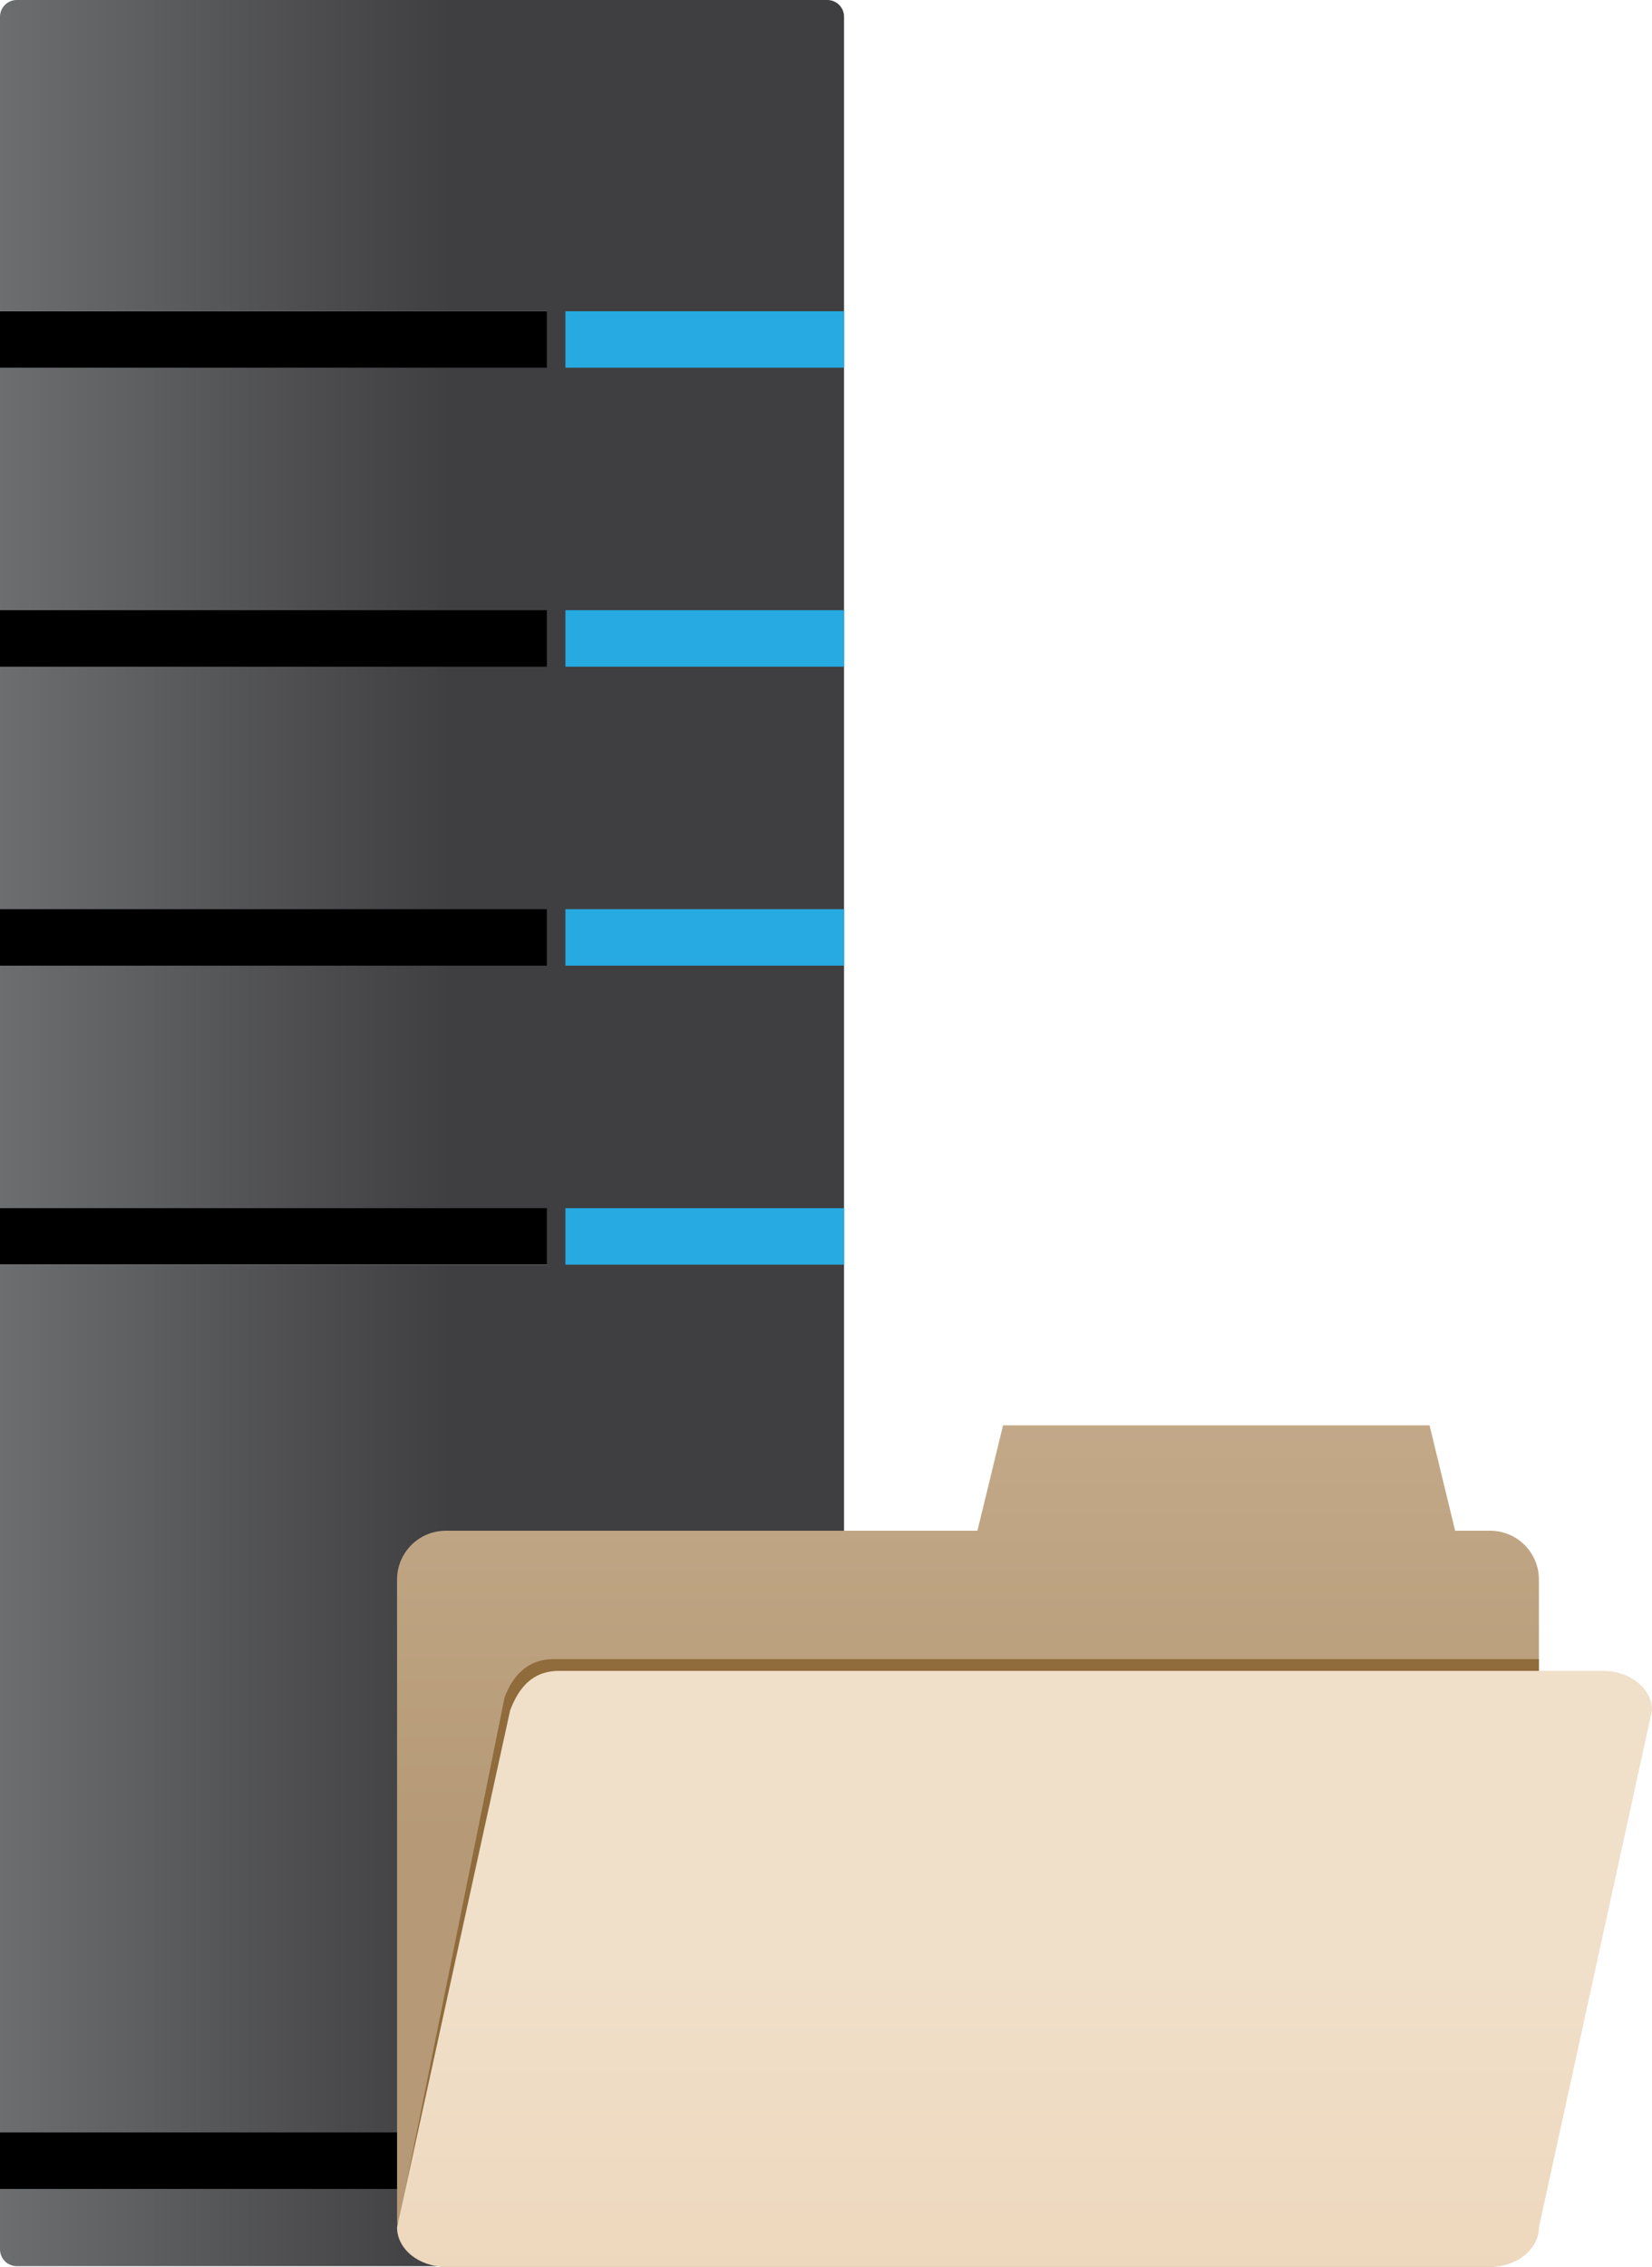 <?xml version="1.0" encoding="UTF-8" standalone="no"?><!-- Generator: Gravit.io --><svg xmlns="http://www.w3.org/2000/svg" xmlns:xlink="http://www.w3.org/1999/xlink" style="isolation:isolate" viewBox="0 0 183.789 252.14" width="183.789pt" height="252.14pt"><defs><clipPath id="_clipPath_7po7wAKwMadx5fjXqb9POefzLZARnriR"><rect width="183.789" height="252.14"/></clipPath></defs><g clip-path="url(#_clipPath_7po7wAKwMadx5fjXqb9POefzLZARnriR)"><g><g><path d=" M 60.864 140.666 L 0 140.666 L 0 34.617 L 60.864 34.617 L 60.864 140.666 Z " fill="rgb(0,0,0)"/></g><g><linearGradient id="_lgradient_3" x1="0" y1="0.5" x2="1" y2="0.5" gradientTransform="matrix(93.903,0,0,252.066,0,0)" gradientUnits="userSpaceOnUse"><stop offset="0%" stop-opacity="1" style="stop-color:rgb(108,110,112)"/><stop offset="53.6%" stop-opacity="1" style="stop-color:rgb(63,62,64)"/><stop offset="100%" stop-opacity="1" style="stop-color:rgb(63,62,64)"/></linearGradient><path d=" M 1.809 0 C 0.816 0.031 0 0.853 0 1.865 L 0 34.617 L 60.864 34.617 L 60.864 40.901 L 0 40.901 L 0 67.872 L 60.864 67.872 L 60.864 74.156 L 0 74.156 L 0 101.127 L 60.864 101.127 L 60.864 107.411 L 0 107.411 L 0 134.382 L 60.864 134.382 L 60.864 140.666 L 0 140.666 L 0 250.195 C 0 251.232 0.847 252.066 1.865 252.066 L 92.038 252.066 C 93.07 252.066 93.903 251.232 93.903 250.195 L 93.903 1.865 C 93.903 0.853 93.1 0.031 92.095 0 L 1.809 0 Z " fill="url(#_lgradient_3)"/></g><g><path d=" M 93.904 40.901 L 62.901 40.901 L 62.901 34.617 L 93.904 34.617 L 93.904 40.901 Z " fill="rgb(38,170,225)"/></g><g><path d=" M 93.904 74.157 L 62.901 74.157 L 62.901 67.873 L 93.904 67.873 L 93.904 74.157 Z " fill="rgb(38,170,225)"/></g><g><path d=" M 93.904 107.411 L 62.901 107.411 L 62.901 101.127 L 93.904 101.127 L 93.904 107.411 Z " fill="rgb(38,170,225)"/></g><g><path d=" M 93.904 140.666 L 62.901 140.666 L 62.901 134.382 L 93.904 134.382 L 93.904 140.666 Z " fill="rgb(38,170,225)"/></g><g><path d=" M 93.904 243.475 L 0 243.475 L 0 237.191 L 93.904 237.191 L 93.904 243.475 Z " fill="rgb(0,0,0)"/></g><g><linearGradient id="_lgradient_4" x1="0" y1="0.5" x2="6.123233995736766e-17" y2="-0.5" gradientTransform="matrix(127.036,0,0,93.603,44.173,158.537)" gradientUnits="userSpaceOnUse"><stop offset="0%" stop-opacity="1" style="stop-color:rgb(182,154,119)"/><stop offset="1.3%" stop-opacity="1" style="stop-color:rgb(182,154,119)"/><stop offset="100%" stop-opacity="1" style="stop-color:rgb(208,184,154)"/></linearGradient><path d=" M 111.59 158.537 L 108.743 170.263 L 49.609 170.263 C 46.602 170.263 44.173 172.693 44.173 175.695 L 44.173 246.709 C 44.173 249.709 46.602 252.14 49.609 252.14 L 165.777 252.14 C 168.778 252.14 171.208 249.709 171.208 246.709 L 171.208 175.695 C 171.208 172.693 168.778 170.263 165.777 170.263 L 161.887 170.263 L 159.04 158.537 L 111.59 158.537 Z " fill="url(#_lgradient_4)"/></g><g><path d=" M 169.674 245.16 L 171.208 240.582 L 171.208 184.548 L 61.563 184.548 C 58.556 184.548 56.93 186.603 56.126 188.851 L 44.301 247.344 C 44.399 248.145 44.663 248.863 45.068 249.517 C 45.669 249.62 46.614 249.468 48.075 249.468 L 164.244 249.468 C 167.244 249.468 169.674 247.541 169.674 245.16 Z " fill="rgb(144,107,59)"/></g><g><linearGradient id="_lgradient_5" x1="0" y1="0.5" x2="6.123233995736766e-17" y2="1.5" gradientTransform="matrix(139.616,0,0,66.286,44.173,185.854)" gradientUnits="userSpaceOnUse"><stop offset="0%" stop-opacity="1" style="stop-color:rgb(240,223,201)"/><stop offset="77.7%" stop-opacity="1" style="stop-color:rgb(236,212,183)"/><stop offset="100%" stop-opacity="1" style="stop-color:rgb(236,212,183)"/></linearGradient><path d=" M 62.19 185.854 C 59.182 185.854 57.686 187.784 56.752 190.25 L 44.173 247.743 C 44.173 250.173 46.602 252.14 49.609 252.14 L 165.777 252.14 C 168.778 252.14 171.208 250.173 171.208 247.743 L 183.789 190.25 C 183.789 187.821 181.358 185.854 178.358 185.854 L 62.19 185.854 Z " fill="url(#_lgradient_5)"/></g></g></g></svg>